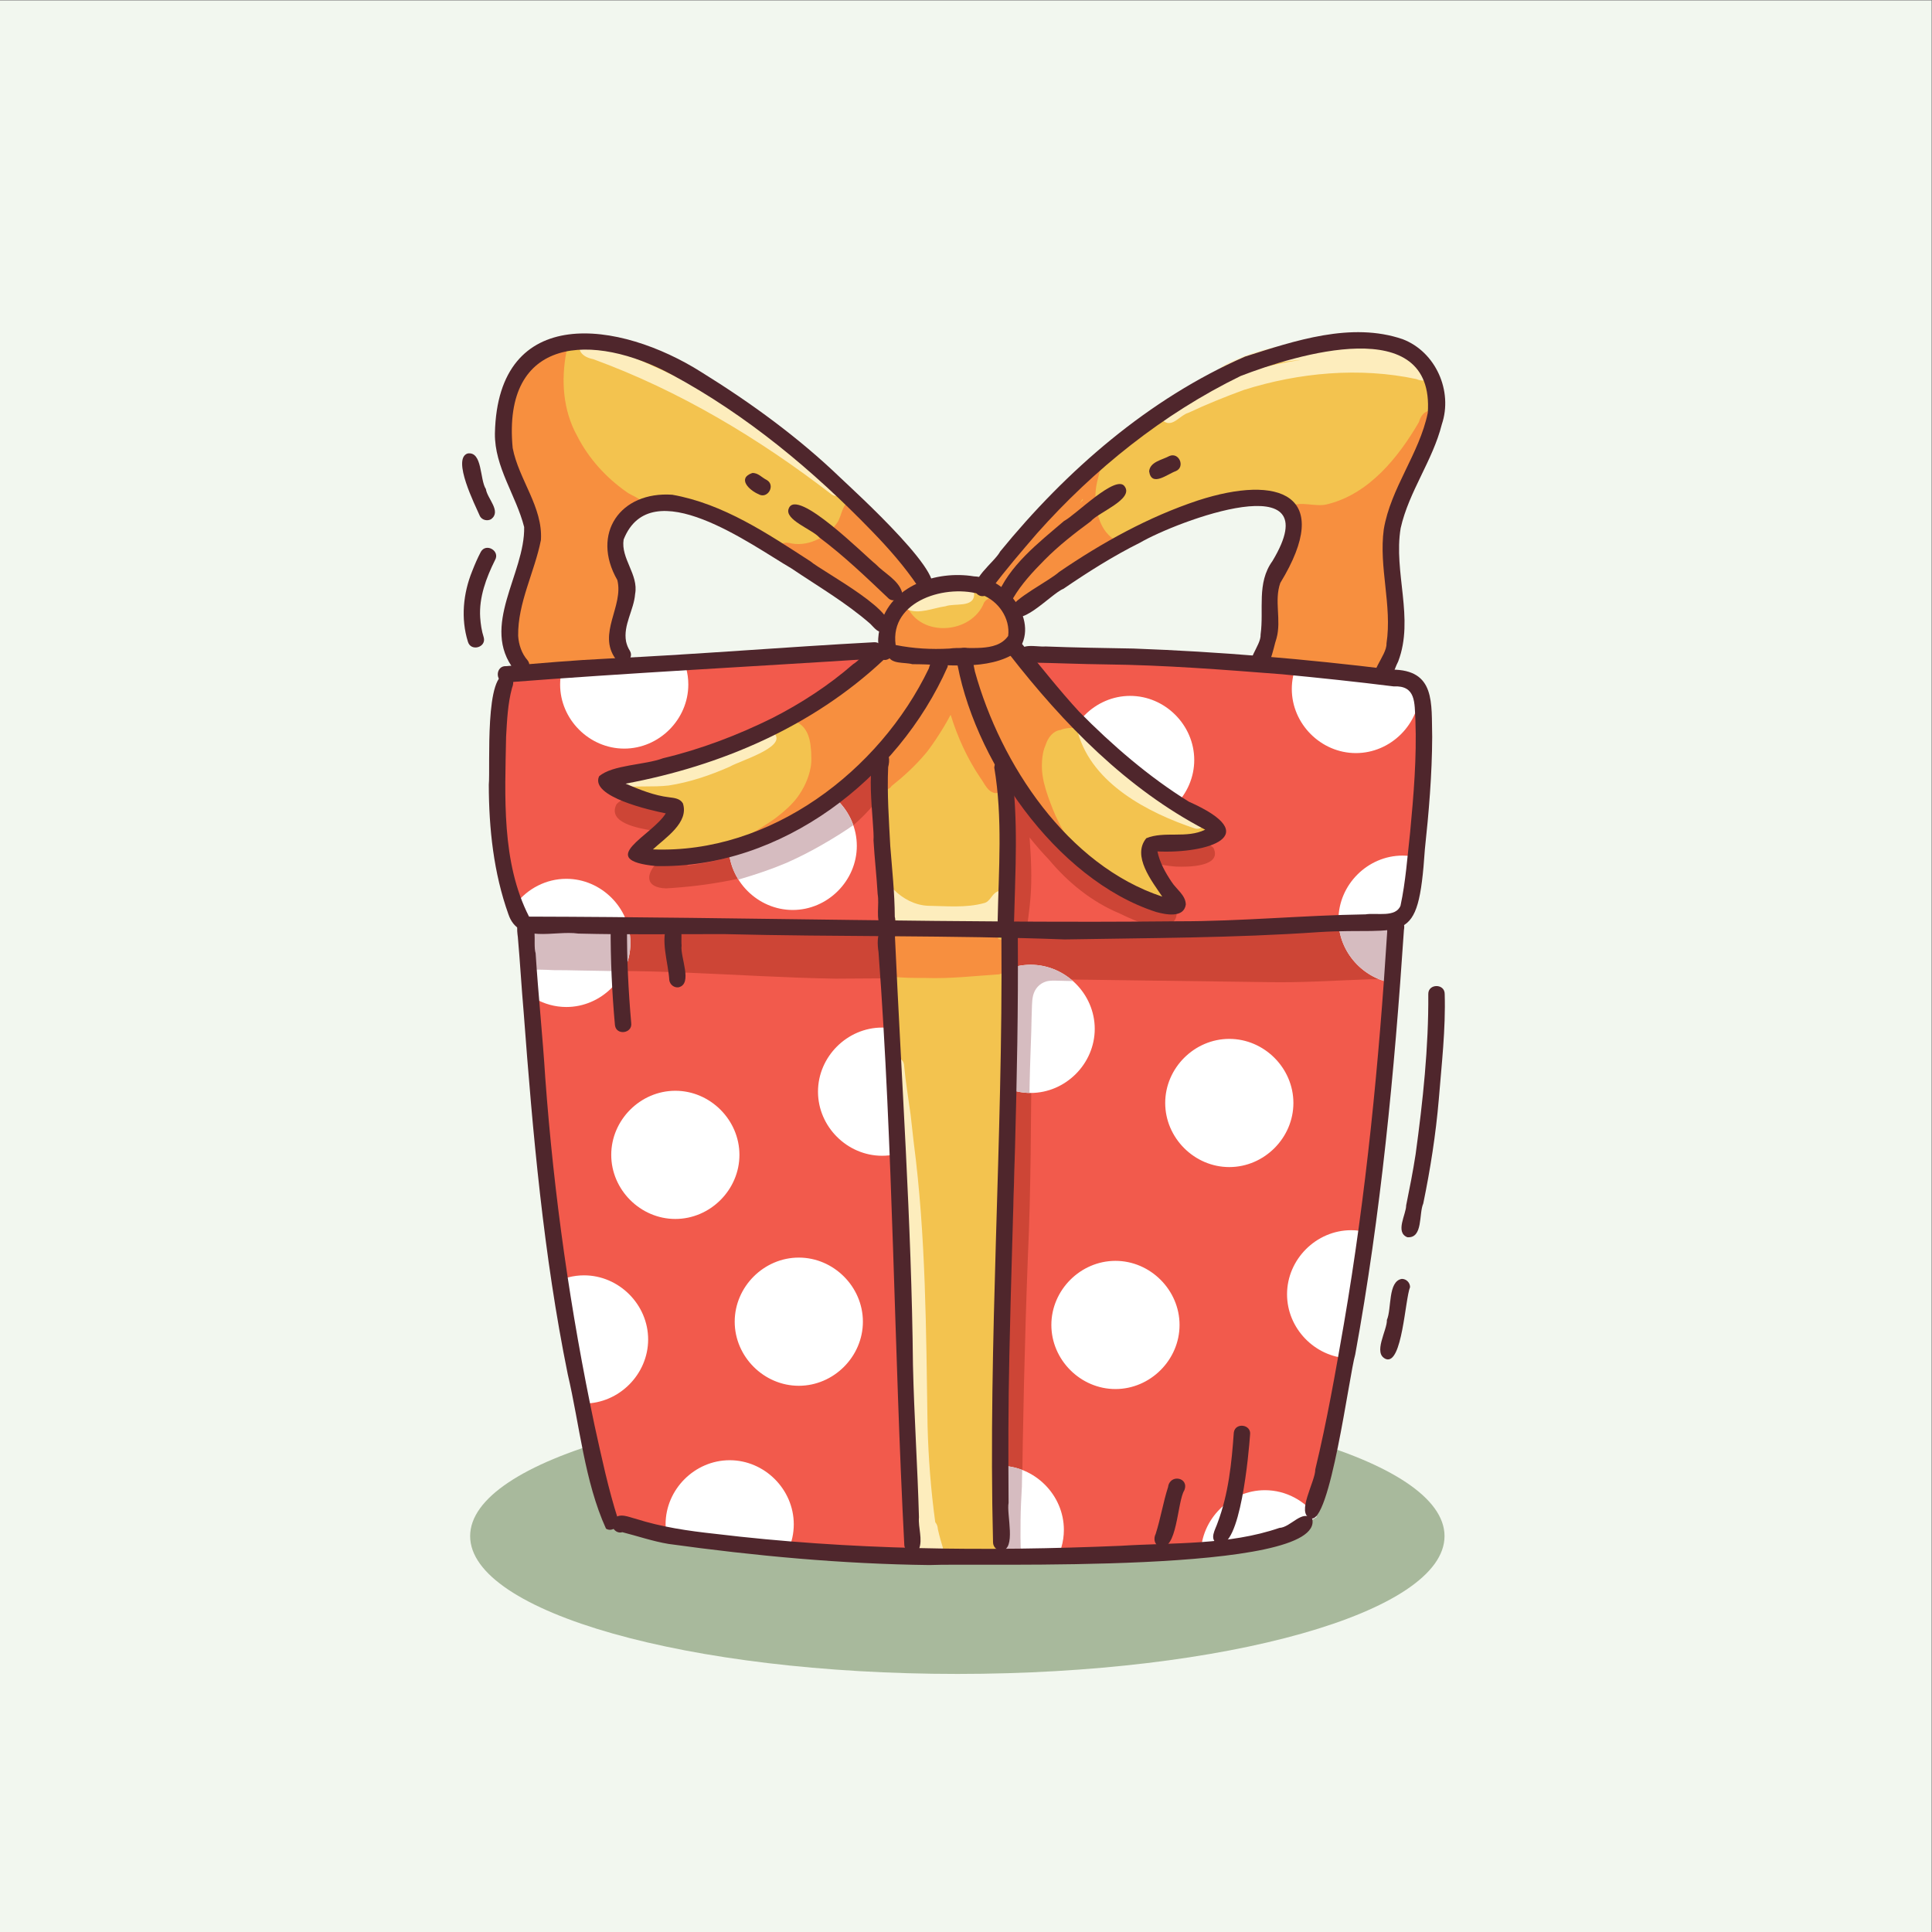 <?xml version="1.0" encoding="UTF-8" standalone="no"?>
<!-- Created with Inkscape (http://www.inkscape.org/) -->

<svg
   version="1.1"
   id="svg15367"
   width="666.667"
   height="666.667"
   viewBox="0 0 666.667 666.667"
   sodipodi:docname="172780529_10004174.eps"
   xmlns:inkscape="http://www.inkscape.org/namespaces/inkscape"
   xmlns:sodipodi="http://sodipodi.sourceforge.net/DTD/sodipodi-0.dtd"
   xmlns="http://www.w3.org/2000/svg"
   xmlns:svg="http://www.w3.org/2000/svg">
  <rect x="0" y="0" width="666.667" height="666.667" fill="#808080" stroke="none"/>
  <defs
     id="defs15371" />
  <sodipodi:namedview
     id="namedview15369"
     pagecolor="#ffffff"
     bordercolor="#000000"
     borderopacity="0.25"
     inkscape:showpageshadow="2"
     inkscape:pageopacity="0.0"
     inkscape:pagecheckerboard="0"
     inkscape:deskcolor="#d1d1d1"
     showgrid="true">
    <inkscape:grid
       type="xygrid"
       id="grid19220" />
  </sodipodi:namedview>
  <g
     id="g15375"
     inkscape:groupmode="layer"
     inkscape:label="Page 1"
     transform="matrix(1.333,0,0,-1.333,0,666.667)">
    <g
       id="g15377"
       transform="scale(0.1)">
      <path
         d="M 5000,5000 V 0 H 0 v 5000 h 5000"
         style="fill:#f2f7ef;fill-opacity:1;fill-rule:evenodd;stroke:none"
         id="path15379"
         inkscape:export-filename="../Documentos/INGENIERÍA INFORMATICA/3er CURSO/1er CUATRI/interfaces/FinalCase/cp_gr07/src/images/galeria/galeria5.svg"
         inkscape:export-xdpi="96"
         inkscape:export-ydpi="96" />
      <path
         d="m 2478.196,1381.638 c 696.523,0 1261.165,-159.746 1261.165,-356.799 0,-197.039 -564.642,-356.785 -1261.165,-356.785 -696.523,0 -1261.164,159.746 -1261.164,356.785 0,197.052 564.642,356.799 1261.164,356.799"
         style="fill:#a8b99c;fill-opacity:1;fill-rule:evenodd;stroke:none;stroke-width:1.125"
         id="path1870" />
      <g
         id="g23121"
         transform="matrix(2.23,0,0,2.23,-11836.203,-2568.448)">
        <path
           d="m 6959.572,2580.579 c 0,-23.36 0.55,-46.74 -0.01,-70.08 -2.62,-61.23 -4.57,-124.11 -24.13,-182.69 -15.81,-49.16 -13.05,-101.98 -16.12,-152.96 -6.47,-122.92 -30.33,-244.37 -51.83,-365.37 -9.25,-47.59 -18.32,-95.24 -29.69,-142.38 -5.98,-20.06 -7.78,-47.83 -30.26,-56.23 -11.24,-2.73 -30.29,-11.11 -40.53,-4.52 -84.38,-18.68 -171.68,-23.06 -257.92,-21.17 -110.036,2.55 -220.009,8.09 -329.763,16.41 -36.867,3.3 -73.59,8.56 -110.168,14.27 -14.703,4.46 -42.437,1.89 -46.121,20.2 -4.715,0.64 -9.078,3.41 -10.891,8.4 -48.984,197.99 -73.902,400.8 -90.066,603.9 -1.266,65.11 -30.934,125.11 -34.934,189.99 -4.136,41.23 -2.062,82.76 1.032,124 0.652,10.79 0.234,21.83 2.343,32.44 2.188,8.02 11.172,12.21 18.5,9.77 16.184,5.92 35.911,4.52 52.856,8.09 39.191,5.08 78.105,6.21 117.457,10.47 189.109,11.17 379.905,24.91 568.835,5.41 89.94,-12.84 181.34,-9.1 271.33,-19.64 10.07,-1.93 20.53,-4.13 29.96,-8.21 6.27,-2.65 8.7,-8.03 8.38,-13.35 1.11,-2.02 1.74,-4.32 1.74,-6.75"
           style="fill:#f25a4c;fill-opacity:1;fill-rule:evenodd;stroke:none"
           id="path15643" />
        <path
           d="m 6080.913,2363.229 c 96.25,5.69 205.129,34.14 258.527,121.54 2.742,4.41 0.965,10.47 -3.414,13.03 -1.504,0.86 -2.898,1.28 -4.199,1.38 3.215,5.44 6.215,11 8.984,16.66 5.031,7.9 -0.617,19.73 -10.648,17.07 -13.352,-8.25 -19.11,-25.67 -30.469,-36.6 -0.961,-0.96 -1.777,-2.04 -2.707,-3.05 0.07,0.07 0.133,0.15 0.195,0.23 0.03,0.04 0.07,0.07 0.102,0.11 -23.574,-29.32 -57.977,-45.28 -94.902,-50 -12.231,-1.61 -9.59,-20.67 2.585,-18.87 11.403,1.85 22.731,4.38 33.852,7.49 -41.332,-20.73 -87.164,-36.86 -133.926,-42.67 8.571,3.43 10.785,16.42 0.559,19.35 -2.051,0.5 -3.914,0.43 -5.633,-0.04 1.531,4.1 2.809,8.24 3.77,12.36 -0.125,2.66 -1.461,5.11 -3.418,6.82 15.859,0.55 29.144,4.75 23.078,19.22 0.562,14.83 -17.34,9.43 -26.739,10.71 -11.019,0.79 -21.996,2.02 -32.968,3.31 6.394,4.62 18.605,8.57 14.586,18.64 -2,4.74 -7.719,7.14 -12.485,5.07 -8.054,-4.51 -15.48,-10.14 -23.808,-14.22 -5.715,-3.09 -13.907,-4.47 -18.496,-9.9 -10.973,-21.71 25.82,-27.7 40.539,-30.37 4.781,-0.47 14.464,-1.81 24.722,-2.33 -9.066,-7.64 -8.797,-24.85 -17.14,-34.07 -15.082,-14.95 -14.539,-30.07 9.453,-30.87 z m 591.959,25.29 c 13.42,-0.54 54.07,-0.46 43.44,21.78 -7.62,7.26 -19.64,7.42 -29.14,11.26 -8.02,2.57 -15.32,-7.38 -10.58,-14.18 -13.21,-0.71 -29.1,8.58 -40.65,-0.39 -9.16,-8.34 2.86,-23.58 12.66,-15.32 8.12,-0.8 16.1,-2.69 24.27,-3.15 z m 226.02,-65.41 c 39.7,0.98 30.95,-31.25 22.21,-57.89 -5.82,-9.73 -18.19,-6.88 -27.73,-7.64 -38.6,-1.47 -77.15,-4.02 -115.81,-3.14 -90.57,1.02 -181.11,2.57 -271.65,3.52 -0.11,-27.58 -0.07,-55.15 -0.66,-82.72 -0.94,-80.28 -0.64,-160.51 -4.4,-240.73 -3.68,-96.6 -5.85,-193.17 -6.94,-289.81 -0.86,-16.23 -1.85,-32.46 -3.03,-48.67 -0.38,-5.18 -5.8,-8.81 -10.72,-8.15 -9.11,1.37 -8.59,10.9 -7.66,18.01 0.97,15.77 2.04,31.52 2.77,47.3 0.26,109.45 4.61,218.77 7.89,328.16 4.15,79.9 1.56,159.95 3.61,239.93 0.01,12.29 0,24.58 0.06,36.87 -69.75,0.67 -139.493,0.93 -209.263,0.28 -113.066,1.9 -226.543,14.34 -339.519,6.2 -9.895,-1.69 -13.512,6.18 -11.215,12.43 -1.649,0.72 -3.086,1.88 -4.121,3.36 -0.707,-0.03 -1.497,0.04 -2.372,0.18 -20.265,7.17 1.301,36.42 17.196,34.05 46.969,0.85 93.937,2.4 140.906,3.44 133.945,1.5 267.856,-1.75 401.758,-3.71 1.9,15.17 4.12,30.29 5.25,45.56 1,19.48 -0.09,39.02 -1.31,57.61 0.31,6.43 -1.33,20.44 -2.61,35.73 -9.57,16.01 -17.39,32.89 -22.84,50.45 1.93,14.72 19.86,11.13 19.82,-2.83 0.81,-1.74 1.63,-3.46 2.47,-5.19 1.16,8.4 3.66,14.35 8.34,15.58 13.26,1.81 12.49,-9.87 10.43,-19.12 -0.11,-5.65 -0.08,-11.25 0.04,-16.83 0.88,-2.26 1.8,-4.5 2.77,-6.72 0.78,-1.34 1.63,-2.59 2.61,-3.65 11.49,-17.53 23.42,-34.87 36.59,-51.11 26.7,-20.71 52.49,-43.59 85.11,-54.13 12.35,-2.5 23.83,-5.48 28.93,-10.25 8.97,-3.59 16.62,-8.43 17.73,-16.82 -1.33,-11.17 -11.03,-12.39 -21.17,-11.04 -2.37,-2.56 -6.01,-3.82 -10.17,-1.99 -11.87,4.12 -23.51,8.9 -34.7,14.48 -32.21,13.34 -59.94,35.88 -82.39,62.78 -7.8,8.12 -15.25,16.63 -22.22,25.48 1.64,-23.25 2.93,-46.45 1.04,-70.16 -1.05,-12.76 -2.96,-25.41 -4.55,-38.1 83.27,-1.14 166.54,-1.68 249.81,-0.16 49.96,2.77 99.45,12.87 149.71,9.16 v 0"
           style="fill:#cd4536;fill-opacity:1;fill-rule:evenodd;stroke:none"
           id="path15645" />
        <path
           d="m 5957.921,2599.889 c 0,5.03 0.523,9.96 1.511,14.74 7.828,0.98 15.66,1.97 23.473,3.09 18.273,2.21 36.551,4.43 54.836,6.53 4.156,0.48 7.941,1.89 11.012,4.61 6.574,1.06 13.148,2.08 19.726,3.1 9.481,1.47 18.965,2.91 28.434,4.45 6.23,-10.84 9.816,-23.33 9.816,-36.52 0,-40.55 -33.851,-74.4 -74.402,-74.4 -40.551,0 -74.406,33.85 -74.406,74.4 z m 195.601,-187.31 c 0,40.55 33.852,74.4 74.403,74.4 40.55,0 74.406,-33.85 74.406,-74.4 0,-40.56 -33.856,-74.41 -74.406,-74.41 -40.551,0 -74.403,33.85 -74.403,74.41 z m 653.75,182.11 c 0,9.89 2.01,19.38 5.65,28.08 1.23,-0.32 2.51,-0.55 3.85,-0.72 1.73,-0.21 3.48,-0.32 5.23,-0.39 2.56,-0.12 5.13,-0.17 7.69,-0.21 5.18,-0.1 10.37,-0.02 15.56,0.01 10.89,0.07 21.68,-0.31 32.53,-1.27 5.94,-0.56 11.88,-1.13 17.85,-1.43 5.65,-0.29 11.3,-0.43 16.94,-0.85 3,-0.32 5.95,-0.74 8.91,-1.29 0.83,-1.02 1.77,-1.95 2.84,-2.73 2.96,-2.17 6.06,-3.9 9.47,-5.25 3.97,-1.56 7.96,-3.08 11.9,-4.71 3.43,-1.41 6.78,-3.09 10.23,-4.47 0.11,-1.58 0.16,-3.17 0.16,-4.77 0,-40.55 -33.85,-74.41 -74.41,-74.41 -40.55,0 -74.4,33.86 -74.4,74.41 z m 54.16,-267.8 c 0,40.55 33.85,74.41 74.4,74.41 6.96,0 13.72,-1 20.15,-2.86 -0.85,-2.98 -1.62,-5.98 -2.37,-8.99 -1.75,-7.05 -3.45,-14.13 -5.14,-21.21 -1.79,-7.4 -3.55,-14.81 -5.32,-22.21 -1.12,-4.68 -2.18,-9.39 -3.37,-14.06 -1.36,-0.86 -2.63,-1.9 -3.73,-3.11 -4.85,-5.33 -5.3,-12.25 -5.87,-19.05 -0.31,-3.74 -0.54,-7.5 -0.75,-11.26 -0.38,-7 -0.7,-14.01 -0.99,-21.02 -0.36,-8.18 -0.71,-16.36 -1.15,-24.54 -36.66,4.34 -65.86,36.23 -65.86,73.9 z m -159.77,-736.65 c 0,40.55 33.85,74.4 74.4,74.4 24.51,0 46.57,-12.36 60.19,-31.1 -3.15,-1.54 -6.03,-3.79 -8.58,-6.34 -1.63,-1.63 -3.24,-3.27 -4.83,-4.92 -0.03,-0.04 -0.06,-0.08 -0.1,-0.11 -0.63,-0.44 -1.26,-0.87 -1.91,-1.3 -2.32,-1.4 -4.65,-2.73 -7.03,-4.02 -4.23,-1.93 -8.5,-3.66 -12.86,-5.27 -16.7,-5.26 -33.79,-8.8 -50.89,-12.47 -9.4,-2.03 -18.79,-4.07 -28.17,-6.18 -4.14,-0.93 -8.29,-1.86 -12.43,-2.86 -2.55,-0.61 -5.17,-1.16 -7.77,-1.79 -0.01,0.65 -0.02,1.3 -0.02,1.96 z m 100.08,301.79 c 0,40.56 33.85,74.41 74.41,74.41 6,0 11.87,-0.74 17.5,-2.14 -1.32,-6.11 -2.54,-12.24 -3.67,-18.39 -0.03,-0.14 -0.05,-0.28 -0.07,-0.41 -0.1,-0.53 -0.2,-1.04 -0.3,-1.57 0.14,0.79 0.29,1.57 0.43,2.36 -0.28,-1.52 -0.56,-3.05 -0.84,-4.58 0.15,0.79 0.29,1.58 0.44,2.36 -0.17,-0.9 -0.32,-1.79 -0.45,-2.67 -0.32,-1.36 -0.55,-2.77 -0.81,-4.19 0.14,0.79 0.28,1.57 0.43,2.36 -5.85,-31.82 -8.77,-64.06 -11.61,-96.26 -1.54,-8.53 -3.06,-17.06 -4.5,-25.6 -39.01,1.85 -70.96,34.93 -70.96,74.32 z m -141.43,222.1 c 0,40.55 33.85,74.4 74.4,74.4 40.55,0 74.41,-33.85 74.41,-74.4 0,-40.55 -33.86,-74.41 -74.41,-74.41 -40.55,0 -74.4,33.86 -74.4,74.41 z m -230.61,86.04 c 0,40.55 33.86,74.4 74.41,74.4 40.55,0 74.4,-33.85 74.4,-74.4 0,-40.55 -33.85,-74.41 -74.4,-74.41 -40.55,0 -74.41,33.86 -74.41,74.41 z m 98.45,-343.71 c 0,40.55 33.85,74.4 74.4,74.4 40.55,0 74.41,-33.85 74.41,-74.4 0,-40.56 -33.86,-74.41 -74.41,-74.41 -40.55,0 -74.4,33.85 -74.4,74.41 z m -8.8,-275.48 c -14.42,0.35 -28.86,-0.11 -43.28,-0.28 -1.41,0.01 -2.8,0.01 -4.2,0.04 -4.97,0.28 -9.95,0.58 -14.91,0.87 -3.69,0.22 -7.38,0.42 -11.06,0.65 -0.16,0.01 -0.32,0.03 -0.48,0.04 -9.22,0.85 -18.46,1.64 -27.67,2.68 -5.01,0.59 -10.011,1.18 -15.015,1.77 -0.543,0.08 -1.09,0.16 -1.633,0.24 -4.629,9.63 -7.23,20.36 -7.23,31.61 0,40.55 33.848,74.4 74.408,74.4 40.55,0 74.4,-33.85 74.4,-74.4 0,-13.91 -3.98,-27.03 -10.85,-38.27 -4.15,0.31 -8.31,0.54 -12.48,0.65 z m -590.967,654.5 c -0.277,3.18 -0.546,6.36 -0.789,9.54 -0.875,11.58 -1.078,23.22 -2.109,34.78 -0.566,6.41 -1.199,12.86 -2.754,19.13 -1.535,6.16 -3.211,12.31 -5.105,18.39 -3.008,9.59 -7.149,18.74 -11.168,27.94 13.707,17.6 35.054,29.09 58.675,29.09 40.551,0 74.403,-33.86 74.403,-74.41 0,-40.55 -33.852,-74.4 -74.403,-74.4 -13.289,0 -25.855,3.63 -36.75,9.94 z m 328.868,-108.23 c 0,40.55 33.851,74.41 74.402,74.41 40.551,0 74.406,-33.86 74.406,-74.41 0,-40.55 -33.855,-74.4 -74.406,-74.4 -40.551,0 -74.402,33.85 -74.402,74.4 z m -96.45,-531.75 c -7.031,0.93 -14.07,1.69 -21.14,2.15 -0.426,0.06 -0.844,0.11 -1.266,0.18 -11.472,1.62 -22.98,2.95 -34.512,4.11 -5.765,0.59 -11.535,0.99 -17.32,1.4 -0.961,0.06 -1.949,0.12 -2.965,0.16 -2.121,6.84 -3.265,14.07 -3.265,21.52 0,40.56 33.855,74.41 74.406,74.41 40.551,0 74.402,-33.85 74.402,-74.41 0,-10.61 -2.316,-20.77 -6.472,-29.98 -0.547,0.05 -1.09,0.1 -1.625,0.15 -0.317,0.04 -0.633,0.08 -0.95,0.12 -0.675,0.06 -1.343,0.13 -2.015,0.19 0.06,0 0.117,0 0.176,0 -0.504,0.04 -1.016,0.1 -1.528,0.15 0.336,-0.03 0.68,-0.07 1.024,-0.11 0.07,-0.01 0.156,-0.02 0.23,-0.03 -16.058,1.51 -32.328,-0.14 -48.426,-0.77 -1.078,-0.02 -2.168,-0.03 -3.246,-0.05 -1.832,0.29 -3.664,0.57 -5.508,0.81 z m -0.234,264.74 c 0,40.55 33.856,74.41 74.406,74.41 40.551,0 74.403,-33.86 74.403,-74.41 0,-40.55 -33.852,-74.4 -74.403,-74.4 -40.55,0 -74.406,33.85 -74.406,74.4 z m -143.32,193.65 c 0,40.55 33.855,74.41 74.406,74.41 40.551,0 74.406,-33.86 74.406,-74.41 0,-40.55 -33.855,-74.4 -74.406,-74.4 -40.551,0 -74.406,33.85 -74.406,74.4 z m -35.91,-288.53 c -0.02,0.06 -0.03,0.12 -0.05,0.18 -0.559,2.14 -1.117,4.29 -1.664,6.44 -3.004,11.51 -6.067,23 -8.668,34.6 -2.735,12.22 -5.321,24.47 -7.813,36.74 -4.191,20.6 -8.289,41.21 -12.293,61.84 10.442,5.66 22.321,8.88 34.836,8.88 40.551,0 74.402,-33.85 74.402,-74.4 0,-40.55 -33.851,-74.41 -74.402,-74.41 -1.461,0 -2.91,0.05 -4.351,0.13 z m 563.863,746.92 c 0,40.55 33.86,74.41 74.41,74.41 40.55,0 74.4,-33.86 74.4,-74.41 0,-40.55 -33.85,-74.4 -74.4,-74.4 -40.55,0 -74.41,33.85 -74.41,74.4 v 0"
           style="fill:#ffffff;fill-opacity:1;fill-rule:evenodd;stroke:none"
           id="path15647" />
        <path
           d="m 6047.971,2628.209 c 0.262,0.21 0.524,0.43 0.778,0.65 3.41,0.55 6.824,1.09 10.238,1.63 -4,-2.05 -8,-4.1 -11.996,-6.15 0.457,1.26 0.785,2.56 0.98,3.87 z m 105.543,-215.65 c 0,40.56 33.852,74.41 74.403,74.41 32.156,0 60.086,-21.28 70.285,-50.3 -2.277,-1.65 -4.582,-3.27 -6.918,-4.83 -6.465,-4.35 -13.125,-8.41 -19.793,-12.43 -0.531,-0.32 -1.059,-0.63 -1.59,-0.95 -3.238,-1.91 -6.492,-3.81 -9.766,-5.68 -12.789,-7.27 -25.957,-13.96 -39.414,-19.92 -17.839,-7.55 -36.179,-13.67 -54.773,-19.11 -0.168,-0.04 -0.332,-0.09 -0.512,-0.15 -0.183,-0.04 -0.367,-0.09 -0.551,-0.14 -7.187,11.42 -11.371,24.85 -11.371,39.1 z m 800.578,187.09 c -2.06,0.42 -4.13,0.73 -6.23,0.85 0.08,0.82 0.1,1.65 0.06,2.48 2.67,-1.18 5.31,-2.43 8.01,-3.51 0,-0.09 0.01,-0.17 0.01,-0.26 -0.6,0.17 -1.22,0.32 -1.85,0.44 z m -47.97,18.64 c 1.17,-0.05 2.34,-0.11 3.51,-0.18 -1.13,-0.35 -2.25,-0.71 -3.38,-1.07 -0.03,0.42 -0.07,0.84 -0.13,1.25 z m -44.53,-296.33 c 0.63,-0.21 1.27,-0.41 1.91,-0.58 7.74,-2.09 15.95,-3.47 24.03,-3.47 0.93,0 1.86,0.02 2.78,0.06 5.79,0.23 11.44,0.82 17.16,1.67 6.22,0.94 12.66,1.92 18.7,3.71 2.54,0.75 5.07,1.54 7.59,2.36 -2.74,-4.77 -3.12,-10.37 -3.58,-15.9 -0.32,-3.75 -0.55,-7.5 -0.75,-11.26 -0.38,-7.01 -0.7,-14.01 -1,-21.02 -0.34,-8.18 -0.7,-16.36 -1.14,-24.54 -35.05,4.16 -63.29,33.48 -65.7,68.97 z m -431.89,-121.79 c 0,40.55 33.86,74.41 74.41,74.41 18.71,0 35.99,-7.21 49.18,-18.96 -1.04,0.04 -2.08,0.07 -3.12,0.1 0.84,-0.02 1.69,-0.05 2.53,-0.08 -5.09,0.16 -10.18,0.29 -15.28,0.37 -5.23,0.09 -10.77,0.61 -15.82,-1.02 -7.53,-2.45 -12.68,-8.4 -14.61,-16.02 -0.95,-3.76 -1.18,-7.74 -1.34,-11.6 -0.44,-10.14 -0.54,-20.29 -0.82,-30.43 0.01,0.24 0.02,0.46 0.03,0.69 -0.01,-0.24 -0.02,-0.49 -0.03,-0.73 0,0.02 0,0.03 0,0.04 0,-0.01 0,-0.03 0,-0.05 0,-0.04 0,-0.09 0,-0.14 0,-0.02 -0.01,-0.04 -0.01,-0.06 0,0.02 0.01,0.03 0.01,0.04 -0.01,-0.12 -0.01,-0.24 -0.01,-0.37 0,0.11 0,0.22 0,0.33 -0.63,-19.7 -1.48,-39.39 -1.85,-59.08 -0.08,-3.95 -0.14,-7.89 -0.2,-11.83 -39.95,0.73 -73.07,34.29 -73.07,74.39 z m -27.305,-92.65 c 0.68,6.44 1.508,13.04 0.707,19.51 -1.058,8.57 -4.39,17.14 -12.742,21.03 -0.895,0.41 -1.812,0.76 -2.734,1.02 0.472,2.6 0.922,5.21 1.332,7.82 0.722,4.68 1.543,9.35 1.953,14.07 0.02,0.25 0.04,0.5 0.06,0.74 9.438,-12.47 15.078,-27.91 15.078,-44.46 0,-8.5 -1.488,-16.7 -4.211,-24.36 0.204,1.54 0.391,3.09 0.555,4.63 z m 69.475,-526.77 c -4.97,0.28 -9.95,0.57 -14.92,0.86 -3.68,0.22 -7.37,0.43 -11.05,0.65 -0.16,0.01 -0.32,0.03 -0.48,0.04 -9.22,0.86 -18.46,1.65 -27.67,2.69 -5.01,0.58 -10.015,1.18 -15.019,1.76 -0.539,0.08 -1.086,0.15 -1.637,0.24 -4.621,9.63 -7.226,20.37 -7.226,31.61 0,40.55 33.852,74.4 74.402,74.4 9.14,0 17.93,-1.71 26.07,-4.84 -0.14,-4.3 -0.24,-8.61 -0.3,-12.92 -0.04,-2.01 -0.06,-4.02 -0.08,-6.02 -0.76,-12.99 -1.37,-25.99 -1.55,-38.99 -0.18,-13.21 -0.19,-26.43 0.45,-39.62 0.16,-3.21 0.3,-6.42 0.46,-9.63 -5.75,-0.1 -11.5,-0.21 -17.25,-0.28 -1.41,0.01 -2.8,0.02 -4.2,0.05 z m -490.662,687.15 c -10.493,0.23 -20.985,0.46 -31.477,0.42 -4.867,0.29 -9.738,0.5 -14.609,0.54 -2.957,0.03 -5.907,0.02 -8.856,-0.01 -0.207,3.65 -0.453,7.3 -0.777,10.94 -0.57,6.42 -1.199,12.86 -2.754,19.13 -1.273,5.1 -2.641,10.2 -4.148,15.25 6.101,-0.56 12.211,-0.84 18.332,-1.04 4.714,-0.15 9.437,-0.21 14.164,-0.21 8.101,0 16.211,0.19 24.3,0.54 12.875,0.54 25.739,1.19 38.598,1.85 5.934,0.3 11.867,0.59 17.801,0.88 1.957,0.1 3.898,0.18 5.844,0.27 1.246,-5.32 1.914,-10.86 1.914,-16.53 0,-11.84 -2.883,-23.11 -7.989,-33.13 -16.769,0.7 -33.586,0.73 -50.343,1.1 v 0"
           style="fill:#d6bcc0;fill-opacity:1;fill-rule:evenodd;stroke:none"
           id="path15649" />
        <path
           d="m 6908.392,2993.619 c 80.88,-9.72 81.45,-82.62 43.68,-139.41 -15.91,-24.41 -28.68,-51.34 -29.42,-80.99 -2.46,-44.4 9.36,-89.03 1.05,-133.24 -2.29,-27.91 -21.8,-35.48 -47.19,-31.89 -19.87,1.97 -39.17,7.74 -59.07,9.4 -17.61,0.82 -48.61,-6.17 -44.59,21.84 8.97,30.1 12.06,61.51 22.16,91.29 4.35,19.57 16.43,39.42 14.26,59.62 -30.69,41.85 -91.41,18.4 -130.37,1.68 -52.67,-26.06 -107.41,-48.59 -157.15,-80.13 -14.15,-9.71 -26.81,-21.21 -39.94,-32.21 4.03,-9.98 4.52,-20.9 -0.91,-30.5 11.01,-13.93 21.29,-28.42 31.77,-42.78 19.64,-24.96 40.52,-49.04 62.83,-71.67 27.76,-26.6 57.22,-51.95 90.45,-71.45 12.57,-6.31 24.9,-13.21 37.7,-19.04 12.77,-1.79 18.34,-19.36 6.78,-26.7 -5.1,-3.31 -11.55,-2.76 -17.35,-2.54 -17.77,0.92 -35.57,4.41 -53.38,2.13 3.23,-13.46 6.65,-27.17 13.3,-39.4 4.7,-9.36 16.47,-17.73 11.03,-29.22 -2.72,-6.43 -10.9,-9.55 -17.38,-7.31 -21.45,12.01 -39.29,30.04 -58.38,45.48 -35.99,30.29 -70.31,63.34 -96.14,102.93 -4.91,7.6 -9.6,15.32 -14.09,23.16 -2.46,-31.55 -2.26,-63.19 -0.87,-94.85 -1.74,-92.79 6.21,-185.34 2.68,-278.13 -1.84,-45.88 -10.77,-91.32 -11.36,-137.29 -0.17,-48.64 1.61,-97.26 -1.5,-145.85 -1.3,-50.64 -4.26,-101.37 -1.52,-152 0.8,-29.5 5.59,-58.81 6.19,-88.33 0.16,-13.63 -12.76,-33.16 -27.24,-21.39 -9.98,-7.9 -24.53,-5.26 -36.419,-5.06 -6.93,0.34 -13.914,3.09 -21.004,2.91 -18.481,4.79 -20.672,29.06 -19.742,45.28 0.984,34.4 -1.426,68.73 -4.27,102.99 -12.902,140.08 -9.281,280.89 -14.824,421.31 5.308,62.68 -2.949,125.22 -8.883,188.04 -4.605,56.79 -6.969,113.81 -9.395,170.75 -17.679,-18.34 -37.121,-35.1 -57.441,-50.35 -28.199,-21.66 -61.523,-33.99 -93.758,-48.15 -22.379,-8.03 -93.035,-33.55 -112.269,-23.71 -10.825,7.14 -6.825,21.67 2.875,27.8 8.871,10.02 16.386,21.26 23.66,32.5 -18.582,5.33 -39.266,3.56 -56.762,12.19 -9.066,5.51 -9.293,19.13 -0.324,24.88 6.101,4 13.976,2.99 20.906,4.14 32.348,7.38 64.508,15.72 97.035,22.39 45.442,13.76 85.453,38.26 122.543,67.22 12.481,9.75 23.922,20.86 37.137,29.67 8.223,8.39 15.801,17.61 24.473,25.57 -3.528,5.31 -3.024,12.73 0.586,20.78 -1.946,0.3 -3.946,1.06 -5.965,2.37 -22.785,20.13 -41.395,45.12 -67.196,62.03 -12.64,-3.62 -22.617,9.33 -32.906,14.75 -25.762,18.45 -52.594,35.38 -82.058,47.31 -29.121,10.72 -62.231,26 -93.5,17.25 -23.176,-11.65 -43.657,-39.14 -30.961,-65.33 21.261,-34.58 -1.953,-59.86 1.453,-92.87 12.258,-28.45 -11.133,-32.44 -33.828,-31 -20.078,0.92 -40.207,-4.28 -60.149,-2.21 -32.605,8.21 -29.054,51.31 -24.644,77.37 3.773,17.65 12.406,33.51 20.004,49.69 13.004,25.23 -3.489,50.58 -13.141,73.8 -25.391,51.93 -28.367,124.79 20.582,163.92 36.949,24.93 94.746,13.16 133.844,-1.95 66.304,-28.8 119.84,-79.13 175.625,-123.84 34.078,-32.69 73.605,-60.33 100.816,-99.48 10.949,-14.3 21.328,-29.02 31.512,-42.63 1.769,-2.63 4.055,-5.11 6.062,-7.71 19.368,8.69 42.446,11.83 65.276,2.97 4.86,10.59 16.51,21.56 22.28,28.84 27.19,33.3 58.51,62.66 89.3,92.57 44.17,40.17 93.16,74.59 143.94,105.86 60.66,37.36 131.77,60.48 203.5,55.93"
           style="fill:#f3c34f;fill-opacity:1;fill-rule:evenodd;stroke:none"
           id="path15651" />
        <path
           d="m 6604.312,2766.659 c 1.94,-0.87 3.9,-1.55 5.9,-2.08 -6.64,-7.33 -25.39,-12.35 -31.7,-17.32 -19.35,-11.71 -37.32,-25.61 -55.51,-39.01 -9.74,-5.56 -17.39,-18.87 -29.18,-18.88 -0.96,0 -1.96,0.09 -2.98,0.28 -45.37,28.56 -28.34,41.19 0.83,73.5 17.79,19.54 36.74,38.08 52.73,59.19 7.73,7.12 12.19,25.94 25.27,21.6 2.39,7.4 5.53,14.43 9.02,21.35 2.88,5.61 10.57,5.89 14.79,2.14 -1.26,-2.23 -2.44,-4.49 -3.55,-6.79 -2.5,-5.14 -4.83,-10.65 -6.3,-16.16 -1.56,-5.82 -3.12,-11.76 -3.82,-17.76 -1.42,-12.2 0.18,-24.93 4.43,-36.46 3.59,-9.76 10.37,-19.28 20.07,-23.6 z m 350.55,137.9 c 6.43,22.97 31.23,12.15 17.42,-7.84 -23.68,-45.88 -48.66,-93.19 -56.28,-144.81 -3.03,-43.65 21.09,-88.88 1.27,-130.97 -3.29,-8.67 -11.12,-17.58 -21.24,-13.58 -25.16,10.55 -52.68,9.9 -79.34,13.16 -14.24,2.21 -42.29,-1.55 -37.58,20.96 2.5,11.66 6.87,23.23 5.96,35.37 -1.54,13.5 -6,27.56 0.59,40.47 11.23,23.69 30.16,45.26 28.58,72.94 -9.1,-3.09 -16.87,8.98 -9.74,15.84 12.82,7.83 29.87,-0.88 44.17,3.1 48.08,11.75 82.33,54.31 106.19,95.36 z m -919.871,-81.12 c 7.281,-5.67 22.266,-7.95 19.207,-20.14 -2.531,-7.4 -10.539,-11.09 -16.465,-15.44 -21.019,-11.63 -18.07,-33.86 -8.723,-52.37 9.598,-23.05 -6.453,-45.45 -7.039,-68.7 -2.511,-19.9 19.204,-42.04 -15.3,-42.68 -18.469,-0.02 -36.875,-0.64 -55.161,-3.57 -9.597,-1.2 -20.304,-3.76 -29.066,2.09 -50.109,45.67 9.012,111.71 5.887,165.84 -0.77,17 -8.11,32.47 -15.114,47.67 -9.449,20.95 -15.464,43.84 -15.269,66.94 -1.313,19.54 24.301,89.27 47.824,83.31 0.453,20.97 26.563,18.2 19.539,0.22 -6.492,-33.11 -4.203,-68.37 12.434,-98.24 13.293,-26.06 33.336,-48.19 57.246,-64.93 z m 509.241,-414.59 c -48.32,49.15 -78.44,113.7 -99,178.83 -1.78,11.19 -15.35,31.92 -9.07,40.87 2.3,3.12 5.6,4.92 9.09,6.46 -6.49,-1.65 -13.22,-2.7 -18.6,1.32 -1.35,0.14 -2.64,0.57 -3.81,1.25 -10.51,-1.81 -21.171,-3.58 -31.839,-4.35 0.605,-0.29 1.199,-0.61 1.785,-0.97 14.101,-10.82 -13.977,-47.29 -20.805,-58.93 -28.07,-38.57 -62.508,-72.6 -98.41,-103.85 -13.477,-10.79 -28.078,-20.16 -42.606,-29.46 -14.742,-8.51 -29.082,-20.05 -46.019,-23.37 -0.06,0 -0.121,0 -0.176,0 -4.754,0 -8.344,3.72 -9.152,7.96 1.582,0.79 3.152,1.61 4.707,2.46 4.648,2.53 9.047,5.48 13.512,8.3 5.218,3.31 10.41,6.58 15.308,10.35 8.848,6.8 17.617,14.4 24.285,23.42 7.477,10.1 13.032,22.11 15.282,34.47 0.789,4.32 0.988,8.72 0.734,13.09 0.07,2.87 -0.08,5.78 -0.473,8.75 -0.785,13.01 -5.32,26.9 -18.332,31.46 -8.769,10.38 4.481,20.83 14.77,14.14 19.472,9.62 37.172,22.16 53.383,36.57 12.984,9.37 26.421,31.81 42.496,35.91 -2.223,2.29 -3.461,5.55 -2.864,9.07 1.86,7.36 4.715,15.64 10.469,20.85 -1.82,2.19 -3.273,4.28 -4.406,6.26 -4.848,-5.35 -10.313,-8.83 -17.746,-5.27 -14.695,13.8 -26.125,31.43 -43.844,42.12 -11.559,10.64 -41.973,15.15 -47.144,27.3 -16.59,-1.22 -23.801,4.51 -24.895,10.23 -1.156,6.05 4.527,12.12 13.223,9.95 -0.391,0.14 -0.77,0.28 -1.145,0.4 21.113,-5.78 44.227,5.64 56.43,23 6.414,8.51 6.097,30.55 21.918,23.09 11.144,-8.61 15.562,-23.5 25.543,-33.48 16.422,-15.99 34.929,-31.24 42.929,-53.53 5.719,-10.74 -2.753,-19.59 -10.257,-26.54 -0.161,-0.11 -0.317,-0.22 -0.477,-0.34 0.672,-1.46 1.117,-3.24 1.246,-5.34 16.195,-37.46 75.76,-32.8 89.91,4.04 10.6,13.96 26.36,-1.56 30.12,-13.47 6.26,-13.19 1.55,-26.42 -8.05,-35.17 2.03,-0.4 4.15,-1.42 6.41,-3.29 11.39,-10.4 19,-24.49 29.16,-36.1 11.12,-13.55 22.05,-27.26 32.88,-41.04 14.43,0.11 27.86,-8.21 37.83,-18.06 1.35,-1.68 2.03,-3.42 2.2,-5.12 -6.56,3.28 -13.59,5.41 -20.98,6.11 -4.41,0.4 -8.88,0.65 -13.28,-0.05 -2.18,-0.35 -4.63,-0.74 -6.68,-1.62 -0.28,-0.12 -0.56,-0.25 -0.84,-0.38 -8.61,-0.99 -14.62,-8.45 -17.65,-17.9 -0.48,-1.11 -0.92,-2.24 -1.31,-3.4 -2.2,-6.54 -2.88,-13.99 -2.86,-20.89 0.01,-6.38 0.94,-12.82 2.41,-19.03 2.49,-10.44 6.27,-20.57 10.22,-30.53 4.33,-10.96 9.67,-21.54 15.97,-31.49 3.14,-4.94 6.56,-9.65 10.18,-14.2 -1.78,-1.6 -4.09,-2.6 -6.49,-2.6 -1.74,0 -3.53,0.53 -5.19,1.74 z m -80.85,64.97 c -9.16,0.97 -12.79,11.24 -17.67,17.76 -15.29,22.57 -26.43,47.33 -34.49,73.17 -10.477,-20.01 -24.946,-40.46 -29.751,-45.78 -11.554,-13.68 -24.812,-25.79 -38.785,-36.93 -4.41,-7.31 -16.836,-4.31 -17.336,4.38 -0.285,3.57 1.125,6.75 3.817,9.1 0.57,0.5 1.148,1 1.734,1.49 -6.738,9.33 20.453,30.75 25.699,40.99 -4.234,6.49 1.785,12.4 5.575,17.39 13.3,19.71 26.324,39.74 37.347,60.82 0.06,0.27 0.125,0.53 0.192,0.79 0.406,4.91 2.289,9.01 6.695,9.78 2.723,1.39 5.733,1.25 8.223,-0.02 10.26,6.23 16.26,-7.34 16.95,-16.4 2.93,-12.54 6.04,-25.05 9.75,-37.39 5.84,-20.12 15.28,-38.84 25.38,-57.11 1.69,-3.01 1.44,-6.63 -0.24,-9.44 4.03,-9.99 15.15,-31.04 -3.09,-32.6 z m -81.051,-214.59 c -12.895,0.07 -27.016,-0.1 -39.641,1.71 -5.875,1.09 -8.023,6.11 -7.293,10.71 -2.312,5.83 1.422,14.06 10.246,14.15 -0.683,1.12 -1.14,2.38 -1.316,3.71 -4.305,1.11 -7.422,5.21 -7.168,9.78 2.422,19.77 52.629,9.43 67.543,10.52 12.84,-0.61 25.73,-0.53 38.58,0 7.89,1.95 20.61,5.62 23.33,-5.27 2.14,-0.29 3.82,-1 5.12,-2.02 3.52,-0.85 6.5,-3.53 6.83,-8.22 1.34,-11.15 3.17,-28.04 -11.25,-30.87 -28.29,-1.83 -56.55,-5.2 -84.981,-4.2 z m 182.311,554.67 c -0.02,0.54 -0.03,1.09 -0.03,1.63 -1.21,-1.79 -2.41,-3.56 -3.64,-5.33 1.21,1.24 2.43,2.48 3.67,3.7 v 0"
           style="fill:#f78f3f;fill-opacity:1;fill-rule:evenodd;stroke:none"
           id="path15653" />
        <path
           d="m 6969.772,2962.189 c -0.22,-9.6 -10.7,-11.15 -17.85,-7.74 -65.9,14.08 -136.47,7.58 -200.3,-12.61 -21.8,-7.98 -43.37,-16.68 -64.38,-26.55 -9.63,-2.62 -17.97,-16.82 -28.2,-10.12 -19.86,20.05 52.95,39.41 65.59,46.87 -15.45,15.78 16.7,23.42 27.05,29 56.58,20.83 123.46,23.67 180.33,2.47 10.89,-6.41 35.54,-7.24 37.76,-21.32 z m -696.793,-141.56 c -84.203,64.87 -176.504,120.35 -276.57,156.92 -24.867,4.82 -17.52,27.61 -1.613,21.03 55.109,-20.35 108.812,-44.42 159.109,-74.89 45.551,-25.75 88.707,-55.8 130.215,-87.6 9.945,-7.13 -1.192,-22.84 -11.141,-15.46 z m -243.773,-340.08 c -7.641,1.95 -9.356,12.62 -3.035,17.14 19.222,7.35 41.718,-0.36 61.855,4.94 32.121,6.33 62.066,20.07 91.527,33.92 8.743,3.41 20.411,16.58 28.176,5.11 10.602,-15.37 -42.332,-30.76 -52.726,-37.08 -22.715,-10.04 -46.496,-18.16 -71.102,-21.92 -18.187,-2.09 -36.824,-0.12 -54.695,-2.11 z m 331.25,206.64 c -5.836,4.05 -4.367,13.84 2.156,16.36 8.125,1.15 16.484,0.39 24.629,2.75 13.367,3.35 26.961,5.09 40.601,6.76 5.11,0.89 10.04,-3.13 10.72,-8.15 0.1,-16.38 -22.72,-10.23 -33.302,-14.19 -14.425,-1.97 -30.761,-9.78 -44.804,-3.53 z m 334.306,-254.4 c -54.47,18.26 -118.7,51.72 -135.58,110.63 0,5.19 4.33,9.53 9.52,9.53 8.96,0.11 9.01,-9.42 12.23,-15.39 18.18,-37.04 55.86,-60.31 92.33,-76.67 8.68,-3.76 17.61,-6.75 26.56,-9.73 11.88,-3.22 6.75,-21.84 -5.06,-18.37 z m -301.377,-805.36 c 1.817,-2.07 2.887,-4.94 3.004,-7.88 1.77,-8.23 4.184,-16.31 6.633,-24.36 2.727,-9.48 -8.637,-14.71 -14.933,-10.22 -3.032,-1.29 -6.633,-1.17 -9.387,1.17 -2.055,1.59 -3.113,3.76 -3.617,6.25 -3.442,17.5 -3.973,35.4 -5.692,53.13 -3.945,39.03 -3.457,78.3 -5.238,117.45 -0.957,59.48 -5.641,118.82 -6.398,178.29 -0.481,40.24 -3.622,79.55 -7.829,118.76 -0.961,1.25 -1.605,2.74 -1.777,4.39 -1.766,16.89 -3.496,33.79 -5.094,50.69 -0.129,1.08 -0.101,2.07 0.05,3 -1.617,13.06 -3.269,26.15 -4.894,39.31 -0.418,8.15 10.738,12.76 16.257,6.73 1.961,-1.94 2.747,-4.49 2.813,-7.2 1.773,-18.85 4.949,-37.54 7.473,-56.3 1.289,-10.75 2.504,-21.51 3.629,-32.28 14.265,-109.08 14.363,-219.25 16.066,-329.11 1.027,-37.88 3.863,-74.71 8.937,-111.82 z m 61.927,691.64 c -0.03,0.01 -0.06,0.02 -0.08,0.03 -1.54,0.55 -2.89,1.64 -3.9,3.01 -14.61,-5.45 -30.63,-1.04 -45.822,-1.52 -21.32,2.39 -69.761,-6.17 -70.906,24.91 -9.281,6.87 0.578,22.31 10.742,16.21 10.536,-10.6 24.391,-17.97 39.594,-18.68 21.621,-0.3 44.082,-2.68 65.152,3.14 7.1,1.69 8.7,10.17 15.01,13.2 5.5,2.62 12.49,-1.53 13.14,-7.49 0.44,-4.38 -2.32,-8.18 -3.06,-12.48 -4.81,-7.85 -7.34,-24.7 -19.87,-20.33 z m 309.15,646.43 c 17.57,4.8 35.34,8.61 53.36,11.17 -18.51,-1.66 -37.24,-4.12 -54.47,-11.47 0.37,0.1 0.74,0.2 1.11,0.3 v 0"
           style="fill:#fdedbd;fill-opacity:1;fill-rule:evenodd;stroke:none"
           id="path15655" />
        <path
           d="m 6409.762,2641.609 c 21.51,2.93 54.35,-5.42 68.27,14.68 2.58,20.36 -11.36,40.57 -30.25,47.62 -40.486,13.52 -107.666,-6.32 -100.373,-58.17 20.543,-4.14 41.43,-5.28 62.353,-4.13 z m -42.916,-18.14 c -9.238,2.62 -25.187,-0.57 -28.617,10.78 -15.301,1.72 -11.144,23.3 -8.707,33.86 11.641,46.64 65.223,64.43 108.58,57.36 38.69,-1.62 78.02,-54.15 50.27,-87.71 -33.83,-22.98 -82.393,-14.04 -121.526,-14.29 v 0"
           style="fill:#4f262c;fill-opacity:1;fill-rule:evenodd;stroke:none"
           id="path15657" />
        <path
           d="m 6069.3,2389.129 c -72.227,7.04 -4.446,35.39 11.253,61.18 -16.953,3.39 -88.128,19.18 -77.421,42.99 15.347,13.48 53.39,13.06 74.265,21.01 43.981,10.46 86.434,26.68 126.93,46.68 33.57,17.17 65.348,37.81 93.805,62.59 12.582,7.48 27.269,33.76 42.957,21.28 -0.918,0.85 -1.993,1.63 -3.204,1.95 4.086,-1.56 6.829,-5.62 6.207,-10.2 -0.675,-5 -5.613,-9.01 -10.726,-8.14 -82.566,-77.52 -188.969,-123.1 -299.484,-143.68 16.335,-6.92 33.027,-13.78 50.781,-15.84 5.812,-0.74 12.472,-1.37 15.765,-7 7.383,-22.37 -20.48,-40.1 -34.793,-53.45 135.969,-5.52 262.903,90.64 320.274,209.98 4.797,19.94 24.723,20.14 21.863,2.06 -57.558,-130.24 -192.84,-234.53 -338.472,-231.41"
           style="fill:#4f262c;fill-opacity:1;fill-rule:evenodd;stroke:none"
           id="path15659" />
        <path
           d="m 6649.762,2335.839 c -116.42,37.55 -214.21,179.1 -232.31,297.11 -0.43,12.21 18.69,13.03 19.04,0.62 0.21,-6.25 1.59,-12.41 2.9,-18.51 29.92,-107.95 107.46,-225.04 217.53,-261.42 -12,17.87 -35.55,47.32 -18.53,67.83 21.05,8.62 46.71,-0.75 68.31,9.9 -91.24,47.63 -164.31,122.77 -226.83,202.93 -7.82,9.38 6.84,21.75 14.68,12.13 21.67,-26.04 43,-53.3 65.83,-78.09 38.57,-39.02 80.78,-75.6 127.42,-104.49 89.6,-39.78 21.04,-60.41 -36.51,-57.74 2.62,-12.78 9.2,-24.52 16.4,-35.27 5.45,-8.59 16.35,-15.41 16.53,-26.37 -2.25,-16 -23.42,-11.71 -34.46,-8.63"
           style="fill:#4f262c;fill-opacity:1;fill-rule:evenodd;stroke:none"
           id="path15661" />
        <path
           d="m 5894.124,2602.199 c -12.098,0.79 -11.106,19.76 1.14,19.01 39.266,3.43 78.539,6.87 117.926,8.76 103.129,4.88 206.055,13.46 309.121,18.98 12.137,0.84 13.696,-18.36 1.266,-19.01 -143.121,-9.29 -286.481,-16.63 -429.453,-27.74"
           style="fill:#4f262c;fill-opacity:1;fill-rule:evenodd;stroke:none"
           id="path15663" />
        <path
           d="m 6543.952,2303.969 c -131.73,4.91 -263.668,2.87 -395.387,6.18 -57.598,0.12 -112.738,-0.85 -169.527,0.62 -27.879,4.07 -69.336,-12.54 -81.141,22.39 -17.18,48.04 -22.695,99.6 -22.769,150.41 1.902,20.46 -5.34,134.19 22.211,128.16 6.839,-2.36 7.25,-9.95 4.773,-15.72 -5.023,-18.47 -5.797,-37.72 -6.906,-56.74 -1.274,-69.23 -5.582,-145.75 26.633,-208.81 251.328,-0.64 502.903,-7.96 754.023,-5.42 72.46,-0.1 144.63,6.94 217.05,8.05 12.64,2.09 34.9,-4.07 40.56,10.06 6.02,28.01 7.96,56.81 11.17,85.26 4.08,43.28 7.75,86.79 6.12,130.29 -1.15,19.91 0.87,40.32 -25.37,39.01 -43.06,5.39 -86.24,9.94 -129.44,14.08 -67.99,5.3 -136.07,10.67 -204.3,11.44 -28.85,0.31 -57.7,1.62 -86.56,2.09 -6.62,-1 -14.79,0.68 -15.29,8.71 0.64,15.61 21.22,9.05 31.48,10.03 34.11,-1.35 68.26,-1.78 102.39,-2.42 100.09,-3.65 200,-12.21 299.4,-24.45 51.44,0.09 46.14,-39.08 47.17,-78.23 -0.18,-43.58 -3.84,-87.08 -8.5,-130.38 -7.82,-116.25 -21.9,-89.86 -122.98,-96.11 -98.56,-6.86 -197.36,-6.77 -296.1,-8.5 h 1.29"
           style="fill:#4f262c;fill-opacity:1;fill-rule:evenodd;stroke:none"
           id="path15665" />
        <path
           d="m 6011.163,1619.999 c -24.969,54.98 -30.504,119.97 -44.383,179.2 -28.145,138.39 -40.652,279.81 -51.184,420.26 -2.543,29.08 -4.187,58.22 -6.761,87.29 -1.067,8.28 -2.883,21.58 8.882,22.03 15.942,-1.6 8.133,-29.36 11.766,-40.87 3.059,-48.04 8.231,-97.02 11.203,-144.83 9.942,-135.83 29.125,-270.76 57.356,-404 8.054,-36.31 15.738,-72.88 27.113,-108.33 2.617,-7.82 -7.094,-15.2 -13.992,-10.75"
           style="fill:#4f262c;fill-opacity:1;fill-rule:evenodd;stroke:none"
           id="path15667" />
        <path
           d="m 6828.862,1632.189 c -17.06,5.44 5.92,42.87 5.67,56.55 13.49,55.96 23.38,112.3 33.2,168.93 25.89,150.66 40.74,303.45 50.32,455.85 -2.23,16.72 23,19.91 19.38,1.47 -11.02,-165.12 -26.74,-329.99 -56.55,-492.9 -6.98,-23.65 -29.55,-200.14 -52.02,-189.9"
           style="fill:#4f262c;fill-opacity:1;fill-rule:evenodd;stroke:none"
           id="path15669" />
        <path
           d="m 6386.565,1577.739 c -101.18,1.2 -202.558,10.62 -302.742,24.51 -18.262,3.01 -35.785,9.09 -53.676,13.63 -8.461,-2.62 -15.808,8.55 -9.894,15.34 6.703,7.67 17.48,2.11 25.632,0.15 29.778,-9.51 60.723,-14.03 91.723,-17.37 156.367,-18.89 313.734,-20.56 470.964,-13.93 61.46,3.84 125.5,0.61 184.26,20.77 13.37,0.66 26.25,21.77 38.16,10.72 15.23,-65.15 -388.68,-51.18 -444.427,-53.82"
           style="fill:#4f262c;fill-opacity:1;fill-rule:evenodd;stroke:none"
           id="path15671" />
        <path
           d="m 6906.772,2600.989 c -13.52,10.26 11.05,31.95 10.42,46.52 6.72,44.09 -9.1,88.31 -3.16,132.49 8.06,48.14 41.23,87.55 51.1,135.25 8.15,117.24 -153.27,67.47 -217.32,42.75 -89.85,-43.82 -170.07,-108.17 -236.36,-182.73 -17.99,-20.96 -36.14,-41.88 -52.61,-64.06 -2.23,-7.53 -11.04,-12.03 -17.19,-5.95 -10.1,16.02 19.78,35.55 27.12,49.07 76.7,94 172.4,177.4 284.25,226.24 57.65,18.34 123.22,40.62 182.9,20.19 38.43,-14.65 58.57,-60.25 45.48,-98.9 -10.62,-42.19 -38.23,-77.96 -47.76,-120.42 -8.58,-51.18 16.09,-104.82 -2.86,-154.76 -5.2,-9.5 -9.43,-31.92 -24.01,-25.69"
           style="fill:#4f262c;fill-opacity:1;fill-rule:evenodd;stroke:none"
           id="path15673" />
        <path
           d="m 6763.842,2616.189 c -12.76,10.37 7.95,28.13 7.21,41.84 4.02,28.81 -4.82,59.55 13.73,85.16 68.25,113.35 -110.31,46.6 -153.92,21.23 -30.77,-15.3 -60.66,-34.26 -88.76,-53.47 -13.94,-5.18 -55.5,-52.12 -61.44,-23.82 2,11.67 45.18,33.06 56.57,43.46 49.97,34.12 103.56,63.85 161.14,82.97 94.31,30.6 158.13,6.9 95.54,-95.76 -7.37,-20.74 1.48,-43.08 -4.37,-64.24 -4.36,-12.31 -7.38,-43.29 -25.7,-37.37"
           style="fill:#4f262c;fill-opacity:1;fill-rule:evenodd;stroke:none"
           id="path15675" />
        <path
           d="m 5904.987,2616.469 c -40.328,51.11 12.301,111.91 11.184,166.2 -9.356,36.78 -34.45,69.59 -33.954,108.73 3.231,151.28 144.715,131.4 240.106,70.84 57.398,-35.59 112.449,-75.65 161.18,-122.58 12.769,-12.24 137.649,-125.29 99.558,-130.88 -4.375,-0.6 -8.472,1.95 -9.539,4.67 -15.582,23.25 -34.226,44.43 -53.695,64.49 -68.406,70.68 -145.32,134.72 -232.039,181.49 -91.504,49.66 -197.301,45.11 -184.949,-85 7.007,-36.6 35.234,-68.62 32.781,-106.85 -7.356,-37.21 -27,-72.96 -26.426,-111.25 0.684,-10.21 4.059,-20.45 10.867,-28.23 7.727,-9.49 -7.57,-21.52 -15.074,-11.63"
           style="fill:#4f262c;fill-opacity:1;fill-rule:evenodd;stroke:none"
           id="path15677" />
        <path
           d="m 6022.335,2629.619 c -21.481,29.41 9.644,61.24 1.98,91.54 -30.902,53.91 3.449,103.18 63.762,99.03 59.473,-10.52 110.824,-45.24 160.648,-77.48 13.2,-11.46 112.188,-63.57 86.719,-80.34 -7.652,-4.78 -12.953,3.7 -17.488,7.99 -28.168,24.6 -60.59,43.43 -91.496,64.28 -46.075,26.77 -163.102,113.66 -194.836,33.51 -3.461,-22.09 17.582,-40.65 13.351,-63.14 -1.429,-18.7 -14.043,-36.12 -10.519,-55.16 0.832,-3.75 2.23,-7.37 4.324,-10.61 6.359,-10.49 -10.25,-20.36 -16.445,-9.62"
           style="fill:#4f262c;fill-opacity:1;fill-rule:evenodd;stroke:none"
           id="path15679" />
        <path
           d="m 6330.389,2317.409 c -6.418,11.36 -1.679,26.61 -3.882,39.33 -1.188,20.76 -3.59,41.42 -4.805,62.18 1.594,17.61 -12.762,103.84 8.976,103.51 10.493,-0.29 9.981,-10.95 8.039,-18.44 -1.359,-30.59 0.868,-61.27 2.458,-91.83 2.148,-27.26 5.089,-54.48 5.23,-81.85 3.051,-10 -6.859,-21.15 -16.016,-12.9"
           style="fill:#4f262c;fill-opacity:1;fill-rule:evenodd;stroke:none"
           id="path15681" />
        <path
           d="m 6465.822,2325.799 c 1.16,59.17 6,119.19 -3.95,177.79 1.34,14.7 20.4,10.83 20.05,-2.81 8.03,-58.02 4.42,-116.66 2.95,-174.98 0.08,-12.25 -19.17,-12.38 -19.05,0"
           style="fill:#4f262c;fill-opacity:1;fill-rule:evenodd;stroke:none"
           id="path15683" />
        <path
           d="m 6357.467,1600.699 c -12.035,229.47 -12.843,459.45 -29.953,688.7 -6.543,41.73 24.578,36.69 19.09,17.67 7.461,-165.52 19.231,-331.16 20.899,-497.02 1.312,-58.95 5.351,-117.8 6.961,-176.74 -1.079,-12.17 4.668,-25.83 -0.02,-37.14 -4.687,-6.52 -16.269,-3.69 -16.973,4.53"
           style="fill:#4f262c;fill-opacity:1;fill-rule:evenodd;stroke:none"
           id="path15685" />
        <path
           d="m 6460.452,1604.059 c -5.92,233.84 11.59,467.5 9.73,701.33 -0.11,12.1 19.16,12.5 19.05,0.01 1.16,-161.39 -6.49,-322.64 -9.82,-483.97 -1.33,-57.13 -1.3,-114.31 -0.91,-171.45 -2.56,-13.37 9.37,-54.64 -8.52,-55.45 -5.25,0 -9.46,4.35 -9.53,9.53"
           style="fill:#4f262c;fill-opacity:1;fill-rule:evenodd;stroke:none"
           id="path15687" />
        <path
           d="m 6464.412,2700.649 c 13.87,36.88 49.05,63.85 78.39,89 13.17,6.68 60.82,55.21 70.54,40.06 10.57,-14.8 -30.71,-30.02 -39.39,-40.34 -18.78,-13.88 -37.26,-28.21 -53.69,-44.86 -13.43,-13.58 -26.69,-27.77 -36.43,-44.29 -1.36,-11.74 -19.2,-11.91 -19.42,0.43"
           style="fill:#4f262c;fill-opacity:1;fill-rule:evenodd;stroke:none"
           id="path15689" />
        <path
           d="m 6641.652,2847.409 c 1.17,11.18 15.22,13.16 23.47,17.7 11.31,4.89 18.81,-12.83 7.41,-17.55 -9.78,-3.42 -28.14,-18.94 -30.88,-0.15"
           style="fill:#4f262c;fill-opacity:1;fill-rule:evenodd;stroke:none"
           id="path15691" />
        <path
           d="m 6338.534,2700.409 c -25.949,24.63 -51.192,48.85 -79.766,70.22 -8.211,9.29 -40.918,20.53 -35.468,33.55 9.281,24.9 88.402,-54.73 100.976,-64.66 9.895,-10.39 26.227,-18.26 30.516,-32.38 0.308,-8.11 -10.742,-12.84 -16.258,-6.73"
           style="fill:#4f262c;fill-opacity:1;fill-rule:evenodd;stroke:none"
           id="path15693" />
        <path
           d="m 6188.135,2820.879 c -10.738,4.53 -24.941,18.35 -7.246,24.49 6.668,0.54 11.254,-5.37 16.864,-8.05 10.687,-6.17 0.918,-22.8 -9.618,-16.44"
           style="fill:#4f262c;fill-opacity:1;fill-rule:evenodd;stroke:none"
           id="path15695" />
        <path
           d="m 5850.854,2649.649 c -8.367,26.85 -5.508,55.98 4.985,81.83 2.988,7.67 6.203,15.15 10.046,22.43 6.067,10.71 22.696,1.05 16.454,-9.6 -10.239,-20.59 -18.7,-43.21 -17.215,-66.56 0.566,-7.8 1.664,-15.57 4.09,-23.04 3.418,-11.77 -15.051,-17.04 -18.36,-5.06"
           style="fill:#4f262c;fill-opacity:1;fill-rule:evenodd;stroke:none"
           id="path15697" />
        <path
           d="m 5864.85,2795.269 c -5.531,12.78 -32.789,66.56 -14.383,72.8 17.477,2.8 14,-30.18 21.274,-41.29 1.582,-11.19 18.293,-25.68 6.141,-34.93 -4.356,-2.56 -10.563,-1.15 -13.032,3.42"
           style="fill:#4f262c;fill-opacity:1;fill-rule:evenodd;stroke:none"
           id="path15699" />
        <path
           d="m 6721.562,1602.399 c -10.91,5.07 -2.92,16.58 -0.4,24.49 12.63,33.51 16.29,69.17 18.78,104.61 1.58,12.19 20.67,9.65 18.87,-2.59 -1.32,-18.91 -11.13,-134.41 -37.25,-126.51"
           style="fill:#4f262c;fill-opacity:1;fill-rule:evenodd;stroke:none"
           id="path15701" />
        <path
           d="m 6653.522,1599.209 c -5.96,2.47 -6.93,9.37 -4.27,14.67 5.74,17.87 8.61,36.51 14.38,54.37 2.01,15.72 25.04,11.26 18.82,-3.83 -8.38,-13.59 -8.06,-71.74 -28.93,-65.21"
           style="fill:#4f262c;fill-opacity:1;fill-rule:evenodd;stroke:none"
           id="path15703" />
        <path
           d="m 6021.573,2204.389 c -3.496,38.1 -5.152,76.36 -5.023,114.63 -0.102,12.29 19.152,12.36 19.046,0 -0.312,-37.4 1.618,-75.2 4.844,-112.04 1.707,-12.18 -17.363,-14.86 -18.867,-2.59"
           style="fill:#4f262c;fill-opacity:1;fill-rule:evenodd;stroke:none"
           id="path15705" />
        <path
           d="m 6084.678,2256.539 c -1.304,21.46 -10.949,46.77 -1.718,66.86 20.418,11.6 14.734,-15.12 15.961,-26.47 -1.938,-13.05 13.48,-44.52 -3.516,-48.53 -5.105,-0.73 -9.938,2.99 -10.727,8.14"
           style="fill:#4f262c;fill-opacity:1;fill-rule:evenodd;stroke:none"
           id="path15707" />
        <path
           d="m 6941.402,1958.259 c -14.56,5.79 -1.29,26.74 -1.38,36.98 3.99,19.65 7.89,39.32 10.95,59.15 8.46,61.8 15.18,124.3 14.74,186.21 -0.16,12.23 19.11,12.4 19.05,0 1.21,-40.85 -3.58,-81.6 -6.85,-122.26 -3.47,-40.66 -9.79,-80.97 -18.04,-120.93 -5.32,-12 -0.04,-40.55 -18.47,-39.15"
           style="fill:#4f262c;fill-opacity:1;fill-rule:evenodd;stroke:none"
           id="path15709" />
        <path
           d="m 6916.562,1816.839 c -15.79,6.55 1.64,33.63 1.1,45.49 5.69,12.96 0.94,44.86 17.35,47.6 5.19,0 9.52,-4.33 9.53,-9.53 -5.83,-14.26 -9.05,-90.34 -27.98,-83.56"
           style="fill:#4f262c;fill-opacity:1;fill-rule:evenodd;stroke:none"
           id="path15711" />
      </g>
    </g>
  </g>
</svg>
